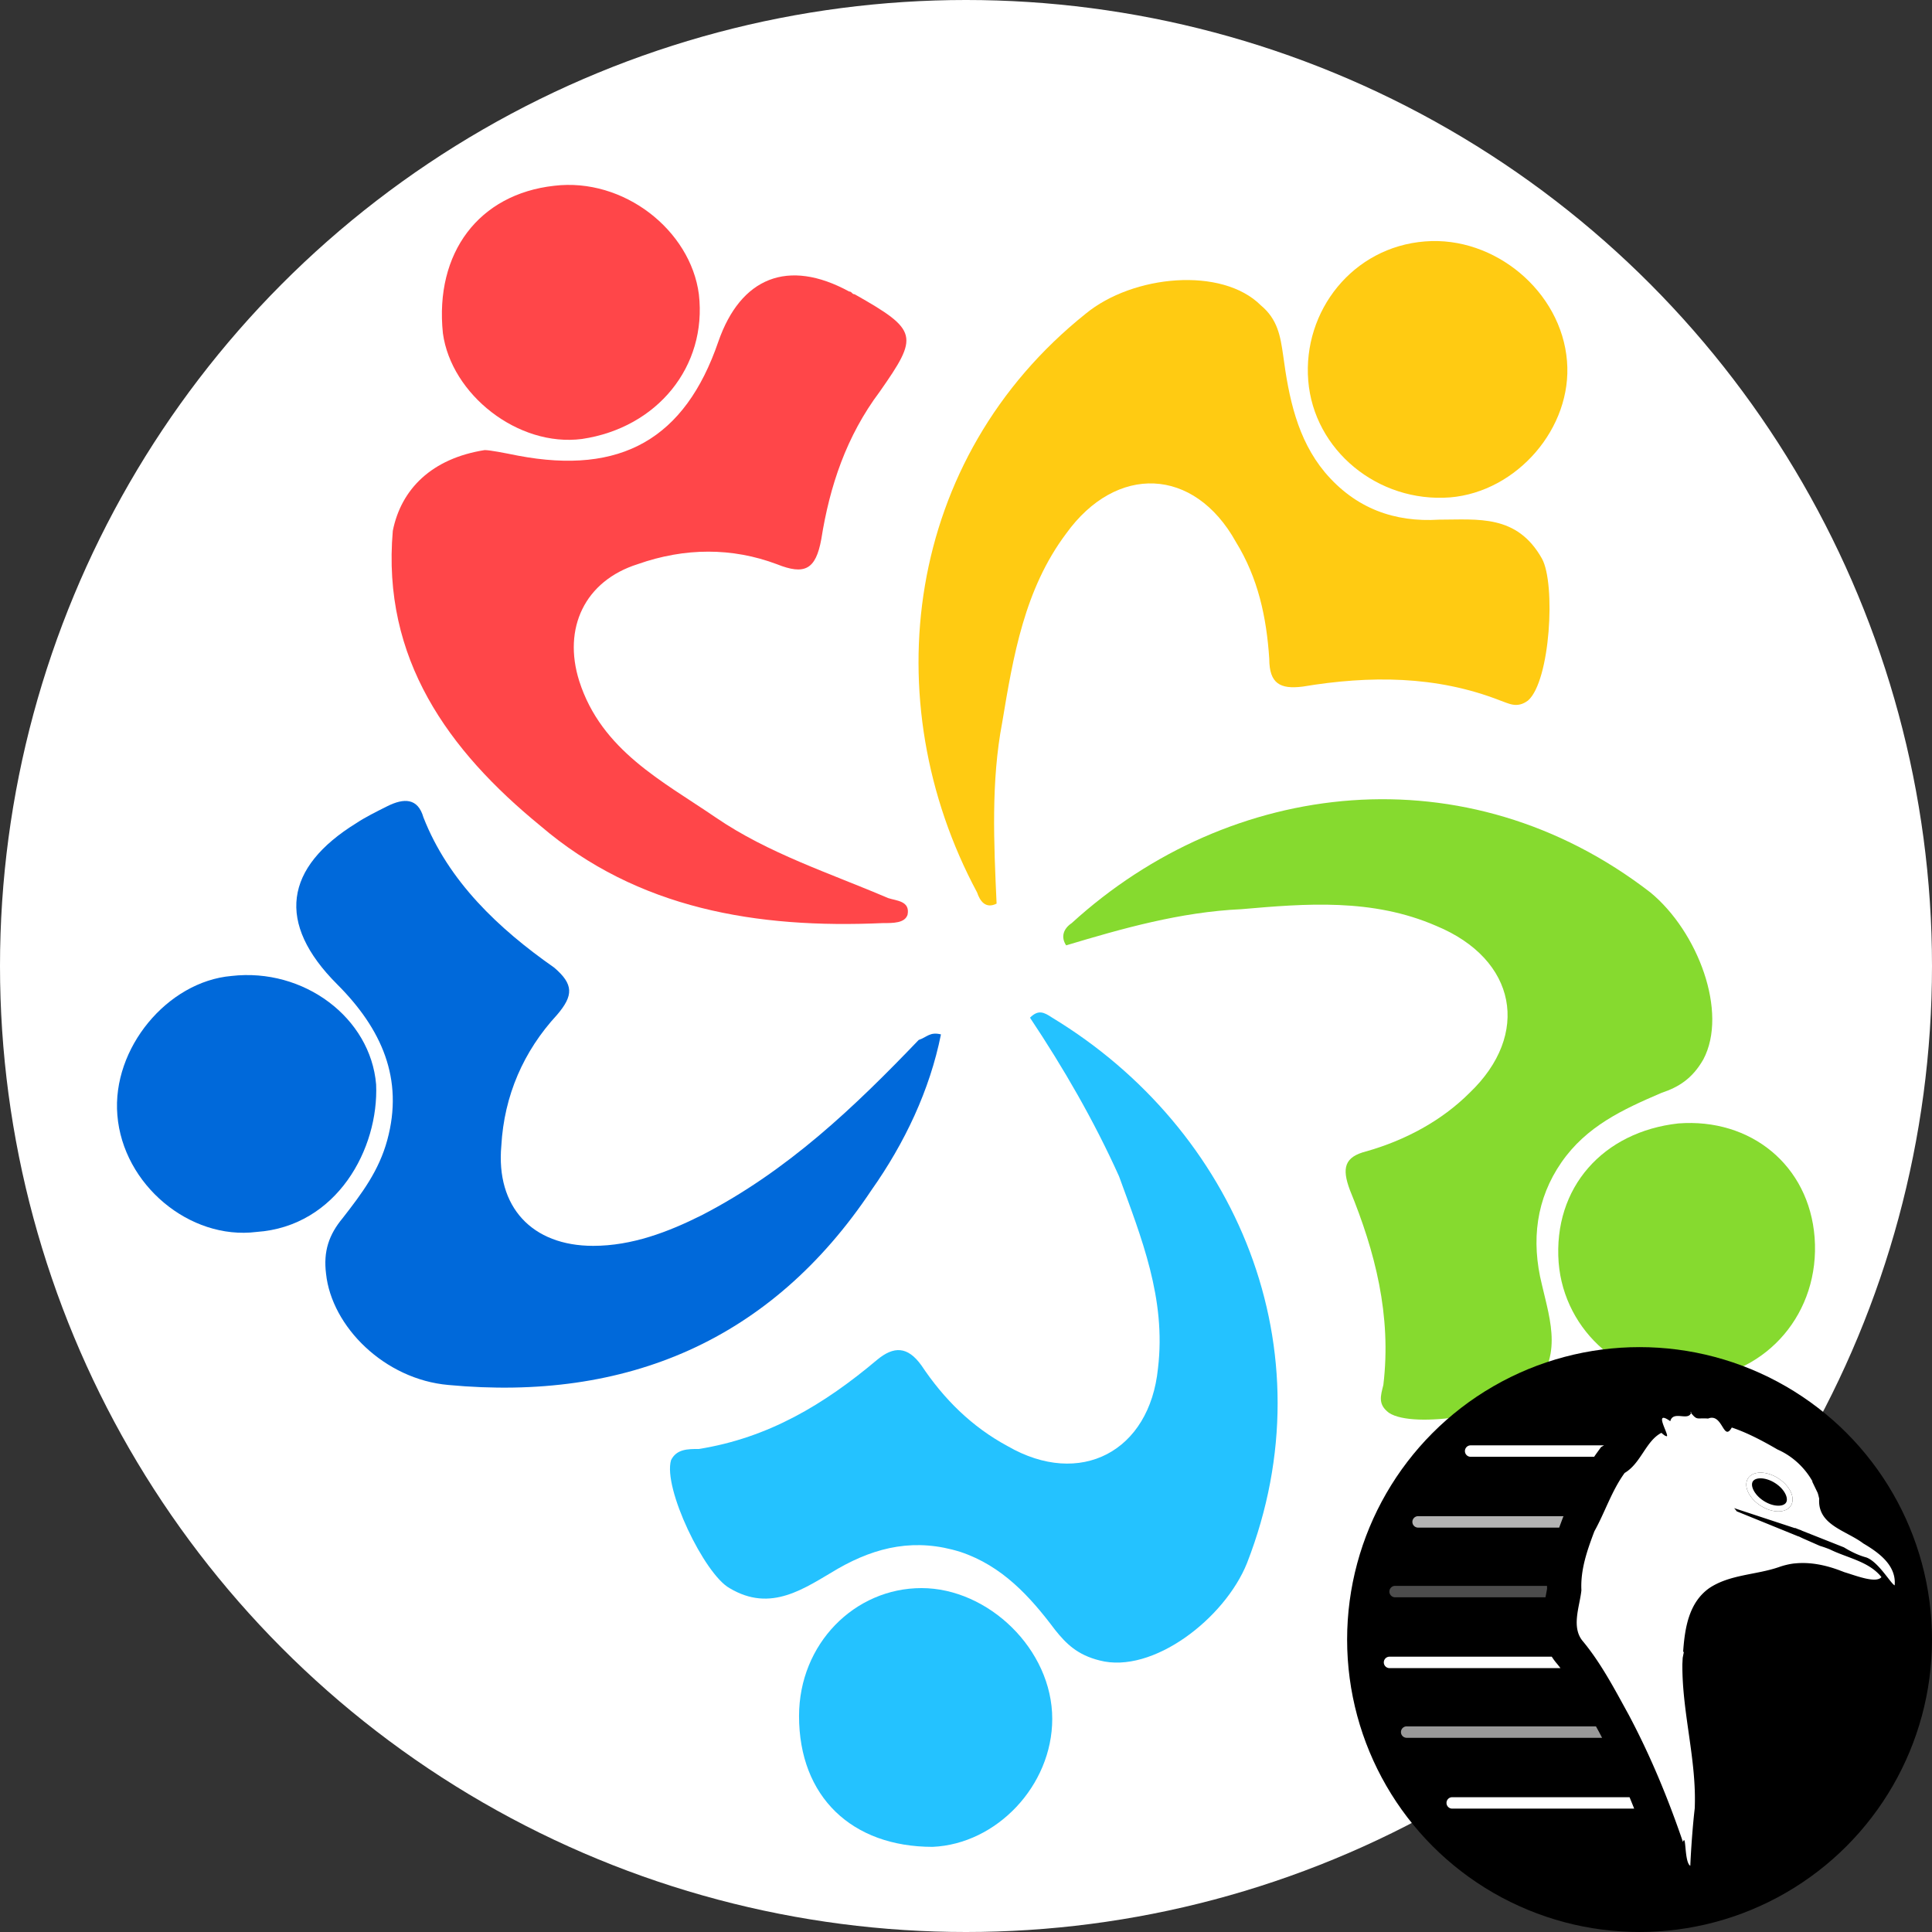 <svg width="512" height="512" fill="none" xmlns="http://www.w3.org/2000/svg"><rect width="100%" height="100%" fill="#333333" stroke="none"/><circle cx="256" cy="256" r="256" fill="#fff"/><path d="M444.764 297.722c19.171-1.475 34.656 11.06 36.13 30.232 1.475 19.909-12.535 36.131-31.706 37.605-18.434 1.475-34.656-12.535-36.131-30.969-1.475-19.909 11.798-34.656 31.707-36.868Z" fill="#86DA2F"/><path d="M211.755 454.78c0-19.171 14.747-33.918 32.444-33.918 17.697 0 34.656 16.222 34.656 34.656 0 17.697-14.747 33.181-31.707 33.918-21.383 0-35.393-13.272-35.393-34.656Z" fill="#24C2FF"/><path d="M264.107 239.47c-2.95 1.475-4.425-.737-5.162-2.949-27.282-50.878-19.171-115.029 28.757-153.372 12.535-10.323 36.131-12.535 46.454-2.212 4.424 3.687 5.162 8.111 5.899 13.273 1.475 11.06 3.687 22.121 11.06 30.969 8.111 9.586 18.435 13.273 30.232 12.535 10.323 0 20.647-1.475 27.283 10.323 3.687 6.637 2.212 32.444-3.687 37.606-2.949 2.212-5.162.737-7.374 0-16.959-6.636-34.656-6.636-52.352-3.687-5.899.737-8.849-.737-8.849-7.374-.737-11.06-2.949-21.383-8.848-30.969-11.061-19.909-31.707-20.646-44.979-2.212-11.061 14.747-14.01 32.444-16.96 50.141-2.949 15.484-2.212 31.706-1.474 47.928 0 0-.738 0 0 0Z" fill="#FFCB12"/><path d="M282.543 250.531c-1.475-2.212-.738-4.424 1.474-5.899 42.03-38.343 104.706-45.717 153.372-8.111 12.535 10.323 20.646 31.707 14.01 44.242-2.95 5.161-6.636 7.373-11.061 8.848-10.323 4.424-19.908 8.848-26.545 18.434-6.636 9.586-8.111 20.646-5.161 32.444 2.212 9.586 5.899 19.909-3.687 28.757-5.162 5.162-30.232 9.586-36.868 5.162-2.95-2.212-2.212-4.424-1.475-7.374 2.212-18.434-2.212-35.393-8.848-51.615-2.212-5.899-1.475-8.849 4.424-10.323 10.323-2.95 19.909-8.111 27.282-15.485 16.222-15.485 12.535-35.393-8.848-44.242-16.959-7.373-34.656-5.899-51.615-4.424-16.222.737-31.707 5.162-46.454 9.586Z" fill="#86DA2F"/><path d="M272.958 269.702c2.212-2.212 3.687-1.474 5.899 0 48.666 29.495 73.737 87.746 51.616 144.523-5.899 14.748-25.071 29.495-39.081 25.808-5.898-1.475-8.848-4.424-11.797-8.111-6.637-8.848-14.01-16.959-25.071-20.646-11.798-3.687-22.121-1.475-32.444 4.424-8.848 5.162-17.696 11.798-28.757 5.162-6.636-3.687-17.697-26.545-15.485-33.919 1.475-2.949 4.425-2.949 7.374-2.949 18.434-2.95 33.181-11.798 47.191-23.596 4.425-3.687 8.111-3.687 11.798 1.475 5.899 8.848 13.273 16.222 22.858 21.383 19.172 11.061 37.606 1.475 39.818-20.646 2.212-18.434-4.424-34.656-10.323-50.878-6.636-14.747-14.747-28.757-23.596-42.03Z" fill="#24C2FF"/><path d="M249.362 274.126c-2.949 14.748-9.586 28.758-18.434 41.293-26.545 39.817-64.888 56.039-112.079 51.615-16.96-1.474-30.97-15.484-32.444-29.494-.738-5.899.737-10.323 4.424-14.748 5.161-6.636 9.586-12.535 11.798-20.646 4.424-16.222-1.475-29.494-13.273-41.292-16.222-16.222-14.01-30.969 5.162-42.767 2.212-1.475 5.161-2.95 8.111-4.424 4.424-2.212 8.111-2.212 9.585 2.949 6.637 16.959 19.909 29.495 34.656 39.818 5.162 4.424 5.162 7.373.738 12.535-8.849 9.586-14.01 21.383-14.747 34.656-1.475 16.222 8.111 26.545 24.333 26.545 10.323 0 19.908-3.687 28.757-8.111 22.858-11.798 40.555-28.757 57.514-46.454 2.212-.737 2.95-2.212 5.899-1.475Z" fill="#0069DA"/><path d="M128.433 119.28c1.474 0 5.161.738 8.848 1.475 27.282 5.161 44.242-4.424 53.09-30.232 5.899-16.96 18.434-22.12 34.656-13.273.738 0 .738.738 1.475.738 16.959 9.585 16.959 11.06 6.636 25.808-8.848 11.797-13.272 25.07-15.484 39.08-1.475 8.111-4.425 9.585-11.798 6.636-11.798-4.424-24.333-4.424-36.868 0-14.01 4.424-19.909 16.959-15.485 30.969 5.899 18.434 22.121 26.545 36.131 36.131 14.01 9.586 30.232 14.747 45.716 21.384 2.212.737 5.899.737 5.162 4.424-.738 2.212-3.687 2.212-6.636 2.212-33.182 1.475-64.888-3.687-90.696-25.808-24.333-19.909-42.03-44.242-39.08-78.16 2.212-11.061 10.323-19.172 24.333-21.384Z" fill="#FF4649"/><path d="M67.97 326.479c-17.697 2.212-35.393-12.535-36.868-30.969-1.475-17.697 13.272-35.393 30.232-36.868 19.171-2.212 36.868 11.06 38.343 28.757.737 16.959-10.323 37.605-31.707 39.08Z" fill="#0069DA"/><path d="M377.664 63.978c18.434-1.475 36.131 13.272 37.606 31.706 1.474 17.697-13.273 34.657-30.97 36.131-19.171 1.475-36.131-12.535-37.605-30.969-1.475-18.434 11.798-35.393 30.969-36.868Z" fill="#FFCB12"/><path d="M185.21 77.988c2.212 19.171-11.061 35.393-30.969 38.343-16.96 2.212-34.657-11.798-36.869-28.02-2.212-21.384 9.586-36.868 29.495-39.08 18.434-2.212 36.131 11.797 38.343 28.757Z" fill="#FF4649"/><circle cx="434.5" cy="434.5" fill="#000" style="stroke-width:.303" r="77.5"/><path d="M425.077 383.035h-35.382a1.514 1.514 0 0 0 0 3.027h32.77c.235-.346.477-.693.727-1.038l1.108-1.53z" fill="#fff" style="stroke-width:.303"/><path d="M414.02 402.627a209.462 209.462 0 0 0-.82 2.205h-37.43a1.514 1.514 0 0 1 0-3.027h38.595l-.109.196z" fill="#fff" fill-opacity=".7" style="stroke-width:.303"/><path d="M409.98 420.271h-40.265a1.514 1.514 0 0 0 0 3.028h39.85l.026-.131.01-.045c.187-.955.31-1.593.387-2.094a31.968 31.968 0 0 1-.007-.758z" fill="#fff" fill-opacity=".3" style="stroke-width:.303"/><path d="M411.238 439.041H368.2a1.514 1.514 0 0 0 0 3.027h45.341a47.373 47.373 0 0 0-.91-1.146 15.756 15.756 0 0 1-1.394-1.881z" fill="#fff" style="stroke-width:.303"/><path d="M422.95 457.508h-50.208a1.514 1.514 0 0 0 0 3.027h51.827a186.596 186.596 0 0 0-.904-1.726 1609.327 1609.327 0 0 1-.715-1.301z" fill="#fff" fill-opacity=".6" style="stroke-width:.303"/><path d="M431.847 476.277h-46.995a1.514 1.514 0 0 0 0 3.028h48.221a229.097 229.097 0 0 0-1.226-3.028zm16.36-102.063c-.593 2.65-4.773-.583-5.566 2.416-4.681-3.297-.287 3.569-.907 4.002l-.038-.008-.371-.112c-.231-.138-.56-.362-1.029-.795-4.15 2.15-5.404 8.068-9.75 10.635-3.452 4.765-5.167 10.326-8.025 15.473-1.903 5.057-3.702 10.135-3.432 15.62-.448 4.333-2.816 9.88.477 13.61 4.823 5.852 8.423 12.776 12.089 19.435 5.731 10.793 10.419 22.138 14.341 33.648.902-2.5.33 5.446 1.953 6.309.166-3.997.605-10.315 1.172-15.18.545-12.904-3.392-25.428-3.271-38.289.031-.537.053-1.091.085-1.638l.306-1.557-.19-.037c.447-6.279 1.482-12.972 6.867-16.838 5.451-3.688 12.452-3.51 18.54-5.62 1.357-.48 2.749-.81 4.131-.967.012-.002.028.009.038.007 4.025-.424 8.067.41 11.88 1.827.057.022.127.055.183.076.347.13.723.267 1.065.406 2.831.825 8.41 3.097 9.848 1.309-3.308-4.176-9.096-5.064-13.709-7.362-.74-.291-1.657-.63-2.588-.904l-4.546-2-1.118-.537-.008.038-16.373-6.66a8.319 8.319 0 0 0-.702-.85l16.134 5.314.014-.076c.558.245 1.117.465 1.692.649l-.007.037 11.272 4.47c1.87 1.151 3.912 2.134 5.904 2.666 3.236 1.141 6.5 6.952 7.535 7.408.496-5.346-4.27-8.723-8.309-11.11-4.585-3.468-12.18-4.863-11.687-11.853-.12-.517-.237-1.033-.406-1.545l-1.452-3.014.083-.023c-2.072-3.718-5.41-6.776-9.273-8.459-3.728-2.174-7.956-4.435-12.117-5.823-2.269 3.95-2.379-3.955-6.277-2.38-3.098-.238-2.843.643-4.714-1.719h.256zm19.325 16.692c1.102.187 2.313.634 3.491 1.319 3.128 1.821 4.45 4.668 3.438 6.401-1.011 1.733-3.995 1.688-7.121-.14-3.127-1.83-4.844-4.656-3.83-6.402.632-1.087 2.188-1.489 4.022-1.178z" fill="#fff" style="stroke-width:.303"/><path d="M466.591 399.038c3.134 2.005 6.717 2.001 8.003-.009 1.287-2.01-.211-5.265-3.346-7.27-3.134-2.005-6.717-2-8.003.01-1.286 2.01.212 5.264 3.346 7.27z" fill="#000" style="stroke-width:.303"/><path fill-rule="evenodd" clip-rule="evenodd" d="M471.284 399.026c1.137-.001 1.765-.39 2.036-.812.27-.423.36-1.156-.116-2.189-.467-1.015-1.411-2.12-2.772-2.99-1.36-.871-2.76-1.265-3.877-1.264-1.137.001-1.765.39-2.035.813-.27.422-.36 1.155.115 2.188.468 1.015 1.412 2.121 2.772 2.991 1.36.87 2.76 1.264 3.877 1.263zm3.31.003c-1.286 2.01-4.869 2.014-8.003.009-3.134-2.005-4.632-5.26-3.346-7.27 1.286-2.01 4.87-2.015 8.003-.01 3.135 2.005 4.633 5.26 3.346 7.27z" fill="#fff" style="stroke-width:.303"/></svg>
